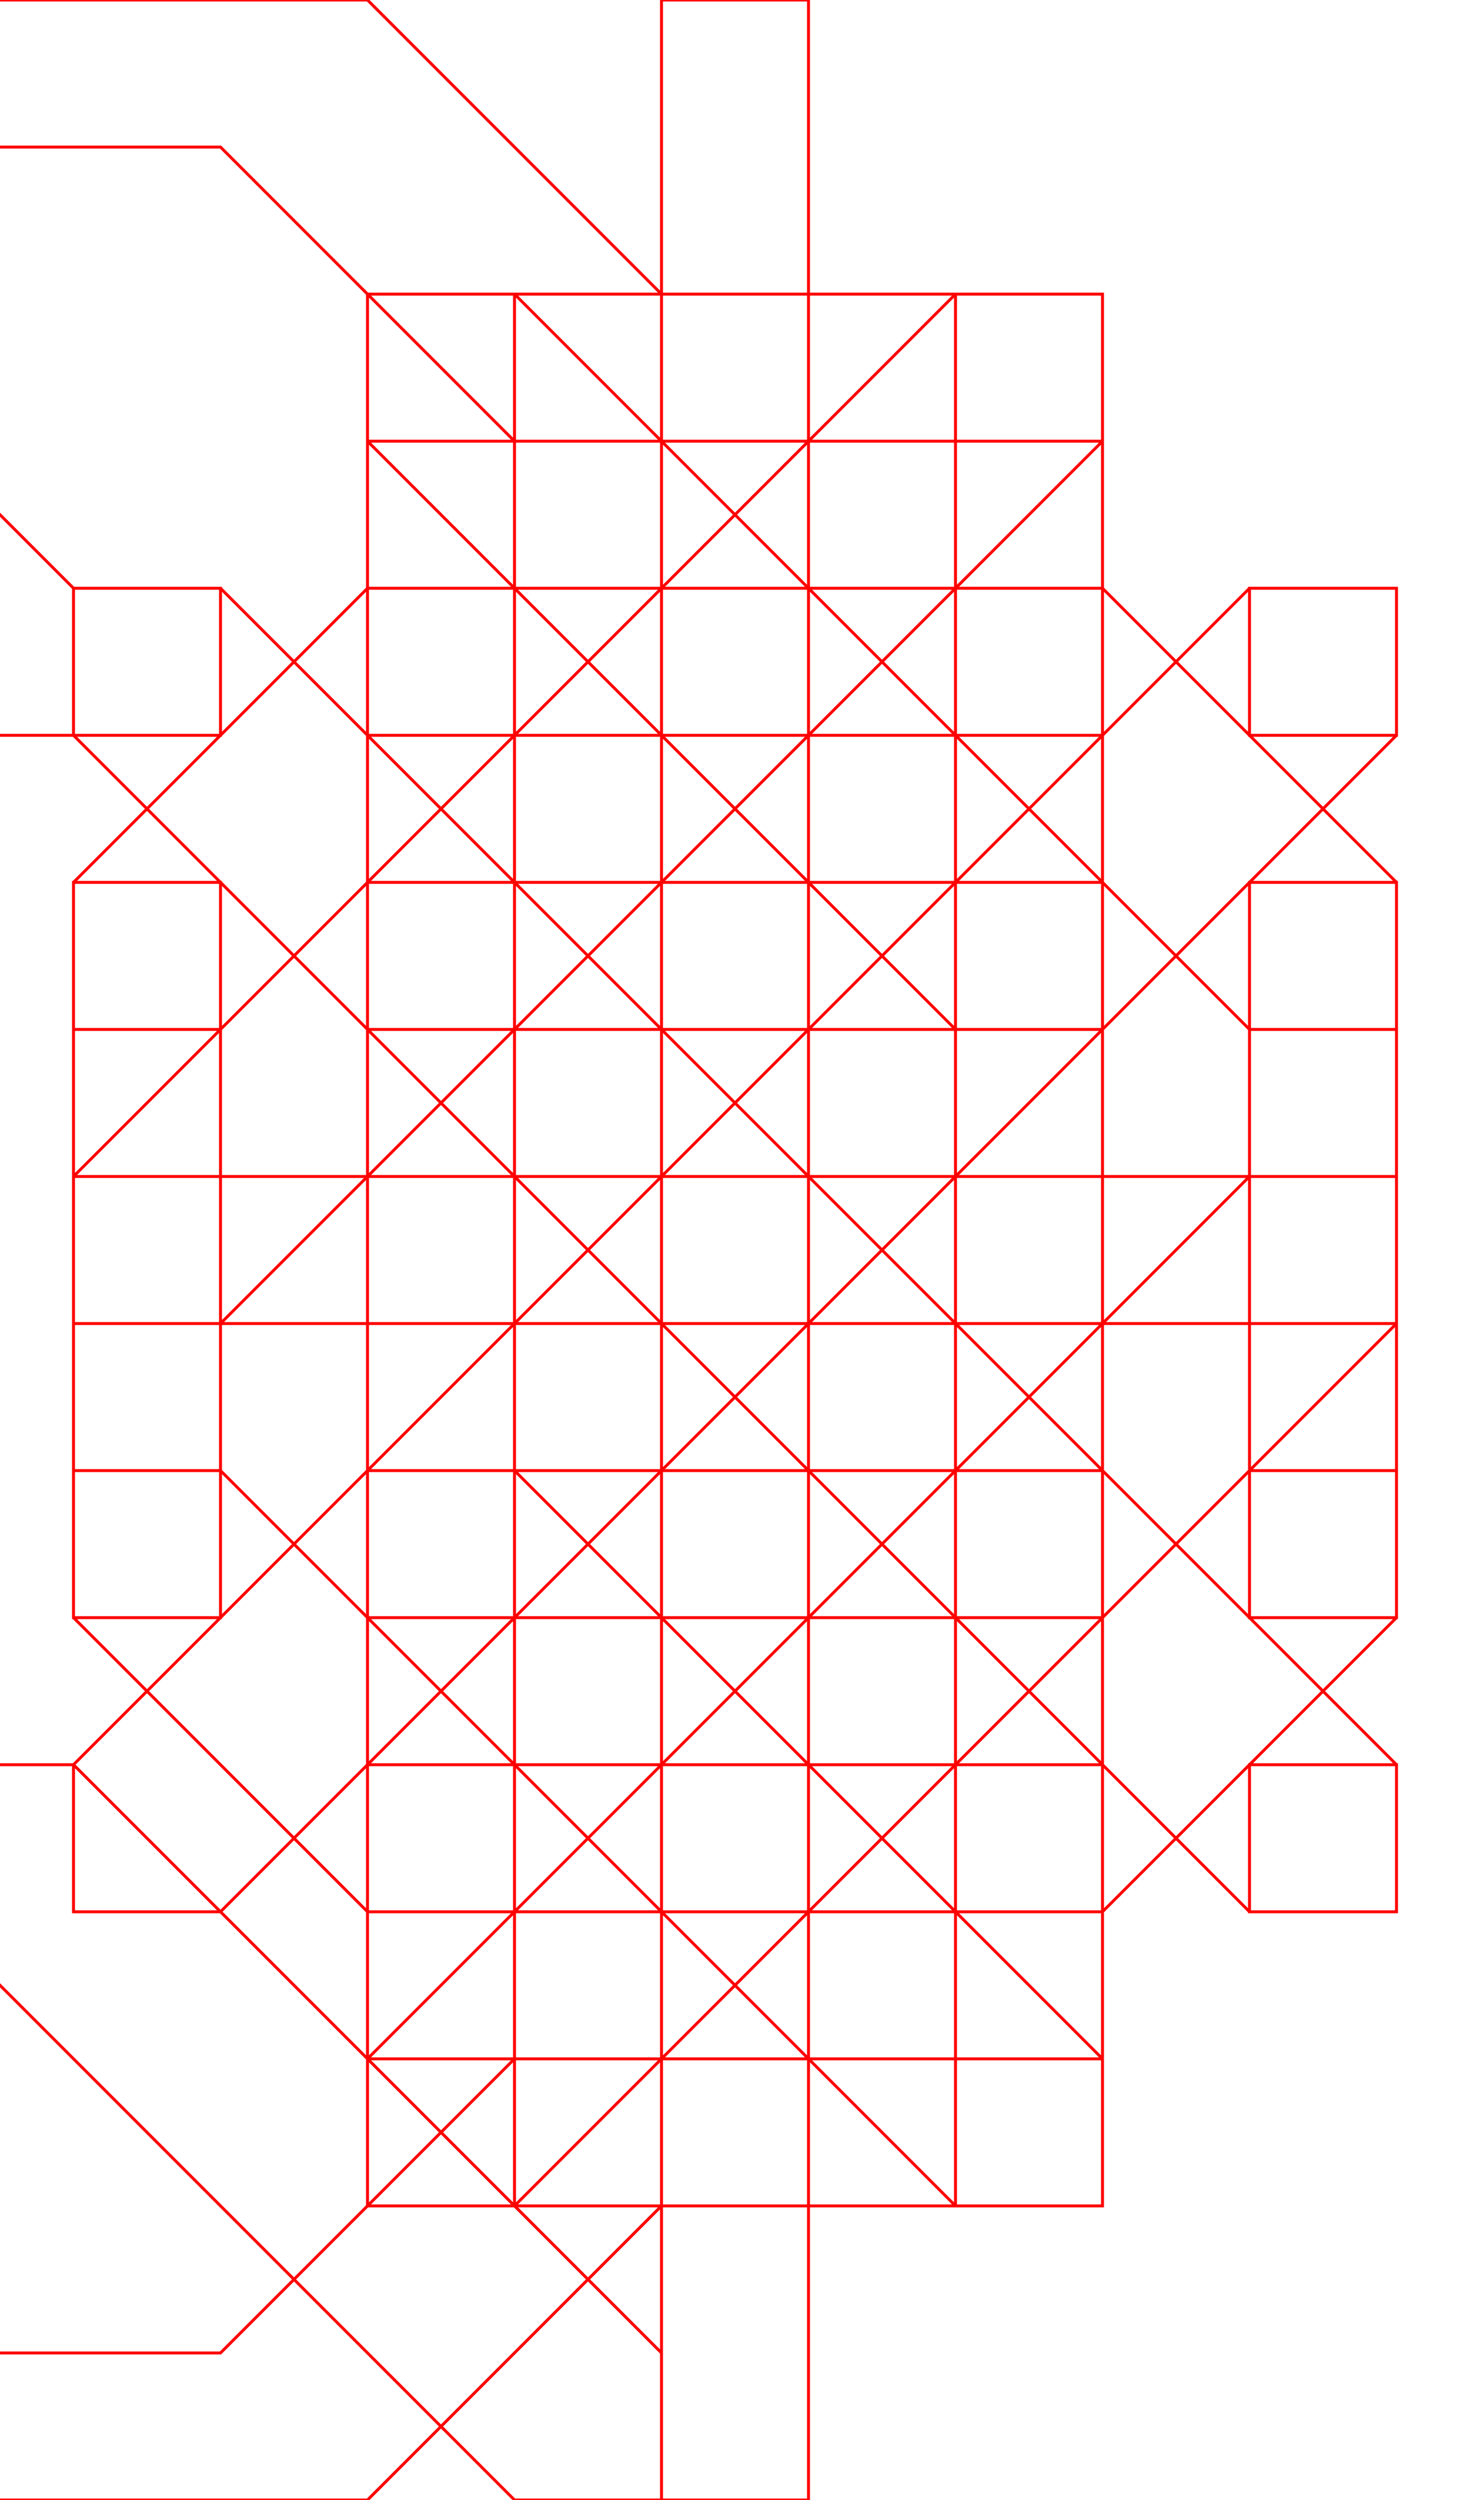 <svg width="500" height="850" xmlns="http://www.w3.org/2000/svg">
    <path style="fill:#000000;fill-opacity:0;stroke:#ff0000"
        d="m 275,400 v 50 H 225 L 125,350 v -50 h 50 z m 50,100 v 50 h 50 L 475,450 V 400 H 425 Z M 25,400 v 50 H 75 L 175,350 v -50 h -50 z m 350,100 v 50 H 325 L 225,450 v -50 h 50 z M 225,400 h 150 v 50 H 225 Z m 0,-300 h 50 v 650 h -50 z m 50,0 v 50 H 125 V 100 Z M 125,750 v -50 h 150 v 50 z M 225,0 h 50 V 850 H 225 Z M 125,400 h 150 v 50 H 125 Z M 225,100 h 50 v 650 h -50 z m 150,0 v 50 H 225 V 100 Z M 225,750 v -50 h 150 v 50 z M 25,200 v 50 l 100,100 100,100 100,100 100,100 h 50 V 600 L 375,500 275,400 175,300 75,200 Z m 100,0 -100,100 v 50 150 50 l 100,100 h 50 150 50 L 475,550 V 500 400 H 425 V 500 L 325,600 H 175 L 75,500 V 350 L 175,250 H 275 V 200 H 175 Z m 0,100 v 50 150 50 h 200 50 V 500 350 300 H 175 Z m 50,50 H 325 V 500 H 175 Z M 25,200 v 50 l 100,100 100,100 100,100 100,100 h 50 V 600 L 375,500 275,400 175,300 75,200 Z m 100,0 -100,100 v 50 H 75 L 175,250 H 325 L 425,350 V 500 L 325,600 H 175 L 75,500 H 25 v 50 l 100,100 h 50 150 50 L 475,550 V 500 350 300 L 375,200 H 325 175 Z m -100,0 v 50 l 100,100 100,100 100,100 100,100 h 50 V 600 L 375,500 275,400 175,300 75,200 Z m 100,0 -100,100 v 50 100 H 75 V 350 L 175,250 H 325 L 425,350 V 500 L 325,600 H 225 v 50 H 375 L 475,550 V 500 350 300 L 375,200 h -50 z m -350,500 v 50 l 100,100 h 50 150 50 L 225,750 V 700 H 175 L 75,800 H -75 L -175,700 Z M 25,200 v 50 l 100,100 100,100 100,100 100,100 h 50 V 600 L 375,500 275,400 175,300 75,200 Z m 100,0 -100,100 v 50 200 l 100,100 h 50 V 600 L 75,500 V 350 L 175,250 H 325 L 425,350 V 500 L 325,600 v 50 h 50 L 475,550 V 500 350 300 L 375,200 H 325 Z M -25,600 v 50 L 75,750 175,850 h 50 V 800 L 125,700 25,600 Z M 125,200 25,300 v 50 150 50 l 100,100 h 50 150 50 L 475,550 V 500 350 300 L 375,200 h -50 v 50 L 425,350 V 500 L 325,600 H 175 L 75,500 V 350 L 175,250 v -50 z m 0,0 -100,100 v 50 150 50 l 100,100 h 50 150 50 L 475,550 V 500 400 H 425 V 500 L 325,600 H 175 L 75,500 V 350 L 175,250 H 275 V 200 H 175 Z m 0,0 -100,100 v 50 200 L 125,650 H 375 L 475,550 V 500 350 300 L 375,200 h -50 z m 50,50 H 325 L 425,350 V 500 L 325,600 H 175 L 75,500 V 350 Z M 125,200 25,300 v 50 H 75 L 175,250 H 325 L 425,350 V 500 L 325,600 H 175 L 75,500 H 25 v 50 l 100,100 h 50 150 50 L 475,550 V 500 350 300 L 375,200 H 325 175 Z m 0,0 -100,100 v 50 200 L 125,650 H 375 L 475,550 V 500 H 425 L 325,600 H 175 L 75,500 V 350 L 175,250 h 150 l 100,100 h 50 V 300 L 375,200 H 325 Z M -25,600 v 50 l 100,100 25,25 -25,25 H -75 L -175,700 h -50 v 50 l 100,100 h 50 150 50 l 25,-25 25,25 h 50 v -50 l -25,-25 25,-25 V 700 H 175 L 150,725 125,700 25,600 Z M 25,200 v 50 l 100,100 100,100 100,100 100,100 h 50 V 600 L 375,500 275,400 175,300 75,200 Z m 100,0 -100,100 v 50 150 50 l 100,100 h 50 100 V 600 H 175 L 75,500 V 350 L 175,250 h 150 l 100,100 v 100 h 50 V 350 300 L 375,200 H 325 175 Z m 0,0 -100,100 v 50 150 50 l 100,100 h 50 100 V 600 H 175 L 75,500 V 350 L 175,250 h 150 l 100,100 v 100 h 50 V 350 300 L 375,200 H 325 175 Z m -100,0 v 50 l 100,100 100,100 100,100 100,100 h 50 V 600 L 375,500 275,400 175,300 75,200 Z m 100,0 -100,100 v 50 200 L 125,650 H 375 L 475,550 V 500 350 300 L 375,200 h -50 z m 50,50 H 325 L 425,350 V 500 L 325,600 H 175 L 75,500 V 350 Z m 50,-50 v 50 H 325 L 425,350 V 500 L 325,600 H 175 L 75,500 V 400 H 25 V 550 L 125,650 H 375 L 475,550 V 500 350 300 L 375,200 H 325 Z M 125,300 v 50 150 50 h 200 50 V 500 350 300 H 175 Z m 50,50 H 325 V 500 H 175 Z M 25,200 v 50 l 100,100 100,100 100,100 100,100 h 50 V 600 L 375,500 275,400 175,300 75,200 Z m 100,0 -100,100 v 50 150 50 l 100,100 h 50 150 50 L 475,550 V 500 400 H 425 V 500 L 325,600 H 175 L 75,500 V 350 L 175,250 H 275 V 200 H 175 Z M -125,0 -225,100 v 50 h 50 L -75,50 H 75 l 100,100 h 50 V 100 L 125,0 H 75 -75 Z M 125,200 25,300 v 50 100 H 75 V 350 L 175,250 H 325 L 425,350 V 500 L 325,600 H 225 v 50 H 375 L 475,550 V 500 350 300 L 375,200 h -50 z m -100,0 v 50 l 100,100 100,100 100,100 100,100 h 50 V 600 L 375,500 275,400 175,300 75,200 Z m 200,0 v 50 H 325 L 425,350 V 500 L 325,600 H 175 L 75,500 V 400 H 25 V 550 L 125,650 H 375 L 475,550 V 500 350 300 L 375,200 H 325 Z M 125,200 25,300 v 50 200 l 100,100 h 50 V 600 L 75,500 V 350 L 175,250 H 325 L 425,350 V 500 L 325,600 v 50 h 50 L 475,550 V 500 350 300 L 375,200 H 325 Z M -225,0 v 50 l 100,100 100,100 H 25 V 200 L -75,100 -175,0 Z M 25,200 v 50 l 100,100 100,100 100,100 100,100 h 50 V 600 L 375,500 275,400 175,300 75,200 Z m 100,0 -100,100 v 50 150 50 l 100,100 h 50 150 50 L 475,550 V 500 350 300 L 375,200 h -50 v 50 L 425,350 V 500 L 325,600 H 175 L 75,500 V 350 L 175,250 v -50 z m -100,0 v 50 l 100,100 100,100 100,100 100,100 h 50 V 600 L 375,500 275,400 175,300 75,200 Z m 100,0 -100,100 v 50 H 75 L 175,250 H 325 L 425,350 V 500 L 325,600 H 175 L 75,500 H 25 v 50 l 100,100 h 50 150 50 L 475,550 V 500 350 300 L 375,200 H 325 175 Z m -100,0 v 50 l 100,100 100,100 100,100 100,100 h 50 V 600 L 375,500 275,400 175,300 75,200 Z m 100,0 -100,100 v 50 200 L 125,650 H 375 L 475,550 V 500 H 425 L 325,600 H 175 L 75,500 V 350 L 175,250 h 150 l 100,100 h 50 V 300 L 375,200 H 325 Z M -225,0 v 50 l 25,25 -25,25 v 50 h 50 l 25,-25 25,25 100,100 H 25 V 200 L -75,100 -100,75 -75,50 H 75 l 100,100 h 50 V 100 L 125,0 H 75 -75 -125 l -25,25 -25,-25 z m 450,200 h 150 v 50 H 225 Z m 150,0 h -50 v 50 l 100,100 h 50 v -50 z m 0,450 H 125 v -50 h 250 z m -250,0 h 50 V 600 L 75,500 H 25 v 50 z M 475,550 V 500 H 425 L 325,600 v 50 h 50 z M 125,200 h 250 v 50 H 125 Z m 250,0 h -50 v 50 l 100,100 h 50 V 300 Z M 25,300 v 50 H 75 L 175,250 V 200 H 125 Z M 325,100 h 50 v 650 h -50 z m 50,0 v 50 H 125 V 100 Z M 125,750 v -50 h 250 v 50 z M 25,200 v 50 l 100,100 100,100 100,100 100,100 h 50 V 600 L 375,500 275,400 175,300 75,200 Z M 125,100 h 50 v 650 h -50 z m 250,0 v 50 H 125 V 100 Z M 125,750 v -50 h 250 v 50 z M 25,200 v 50 l 100,100 100,100 100,100 100,100 h 50 V 600 L 375,500 275,400 175,300 75,200 Z m 100,0 -100,100 v 50 150 50 l 100,100 h 50 150 50 L 475,550 V 500 400 H 425 V 500 L 325,600 H 175 L 75,500 V 350 L 175,250 H 275 V 200 H 175 Z m 0,100 v 50 150 50 h 200 50 V 500 350 300 H 175 Z m 50,50 H 325 V 500 H 175 Z M 25,200 v 50 l 100,100 100,100 100,100 100,100 h 50 V 600 L 375,500 275,400 175,300 75,200 Z m 100,0 -100,100 v 50 H 75 L 175,250 H 325 L 425,350 V 500 L 325,600 H 175 L 75,500 H 25 v 50 l 100,100 h 50 150 50 L 475,550 V 500 350 300 L 375,200 H 325 175 Z m -100,0 v 50 l 100,100 100,100 100,100 100,100 h 50 V 600 L 375,500 275,400 175,300 75,200 Z m 100,0 -100,100 v 50 100 H 75 V 350 L 175,250 H 325 L 425,350 V 500 L 325,600 H 225 v 50 H 375 L 475,550 V 500 350 300 L 375,200 h -50 z m -350,500 v 50 l 100,100 h 50 150 50 L 225,750 V 700 H 175 L 75,800 H -75 L -175,700 Z M 25,200 v 50 l 100,100 100,100 100,100 100,100 h 50 V 600 L 375,500 275,400 175,300 75,200 Z m 100,0 -100,100 v 50 200 l 100,100 h 50 V 600 L 75,500 V 350 L 175,250 H 325 L 425,350 V 500 L 325,600 v 50 h 50 L 475,550 V 500 350 300 L 375,200 H 325 Z M -25,600 v 50 L 75,750 175,850 h 50 V 800 L 125,700 25,600 Z M 125,200 25,300 v 50 150 50 l 100,100 h 50 150 50 L 475,550 V 500 350 300 L 375,200 h -50 v 50 L 425,350 V 500 L 325,600 H 175 L 75,500 V 350 L 175,250 v -50 z m 0,0 -100,100 v 50 150 50 l 100,100 h 50 150 50 L 475,550 V 500 400 H 425 V 500 L 325,600 H 175 L 75,500 V 350 L 175,250 H 275 V 200 H 175 Z m 0,0 -100,100 v 50 200 L 125,650 H 375 L 475,550 V 500 350 300 L 375,200 h -50 z m 50,50 H 325 L 425,350 V 500 L 325,600 H 175 L 75,500 V 350 Z M 125,200 25,300 v 50 H 75 L 175,250 H 325 L 425,350 V 500 L 325,600 H 175 L 75,500 H 25 v 50 l 100,100 h 50 150 50 L 475,550 V 500 350 300 L 375,200 H 325 175 Z m 0,0 -100,100 v 50 200 L 125,650 H 375 L 475,550 V 500 H 425 L 325,600 H 175 L 75,500 V 350 L 175,250 h 150 l 100,100 h 50 V 300 L 375,200 H 325 Z M -25,600 v 50 l 100,100 25,25 -25,25 H -75 L -175,700 h -50 v 50 l 100,100 h 50 150 50 l 25,-25 25,25 h 50 v -50 l -25,-25 25,-25 V 700 H 175 L 150,725 125,700 25,600 Z M 25,200 v 50 l 100,100 100,100 100,100 100,100 h 50 V 600 L 375,500 275,400 175,300 75,200 Z m 100,0 -100,100 v 50 150 50 l 100,100 h 50 100 V 600 H 175 L 75,500 V 350 L 175,250 h 150 l 100,100 v 100 h 50 V 350 300 L 375,200 H 325 175 Z m 0,0 -100,100 v 50 150 50 l 100,100 h 50 100 V 600 H 175 L 75,500 V 350 L 175,250 h 150 l 100,100 v 100 h 50 V 350 300 L 375,200 H 325 175 Z m -100,0 v 50 l 100,100 100,100 100,100 100,100 h 50 V 600 L 375,500 275,400 175,300 75,200 Z m 100,0 -100,100 v 50 200 L 125,650 H 375 L 475,550 V 500 350 300 L 375,200 h -50 z m 50,50 H 325 L 425,350 V 500 L 325,600 H 175 L 75,500 V 350 Z m 50,-50 v 50 H 325 L 425,350 V 500 L 325,600 H 175 L 75,500 V 400 H 25 V 550 L 125,650 H 375 L 475,550 V 500 350 300 L 375,200 H 325 Z M 125,300 v 50 150 50 h 200 50 V 500 350 300 H 175 Z m 50,50 H 325 V 500 H 175 Z M 25,200 v 50 l 100,100 100,100 100,100 100,100 h 50 V 600 L 375,500 275,400 175,300 75,200 Z m 100,0 -100,100 v 50 150 50 l 100,100 h 50 150 50 L 475,550 V 500 400 H 425 V 500 L 325,600 H 175 L 75,500 V 350 L 175,250 H 275 V 200 H 175 Z M -125,0 -225,100 v 50 h 50 L -75,50 H 75 l 100,100 h 50 V 100 L 125,0 H 75 -75 Z M 125,200 25,300 v 50 100 H 75 V 350 L 175,250 H 325 L 425,350 V 500 L 325,600 H 225 v 50 H 375 L 475,550 V 500 350 300 L 375,200 h -50 z m -100,0 v 50 l 100,100 100,100 100,100 100,100 h 50 V 600 L 375,500 275,400 175,300 75,200 Z m 200,0 v 50 H 325 L 425,350 V 500 L 325,600 H 175 L 75,500 V 400 H 25 V 550 L 125,650 H 375 L 475,550 V 500 350 300 L 375,200 H 325 Z M 125,200 25,300 v 50 200 l 100,100 h 50 V 600 L 75,500 V 350 L 175,250 H 325 L 425,350 V 500 L 325,600 v 50 h 50 L 475,550 V 500 350 300 L 375,200 H 325 Z M -225,0 v 50 l 100,100 100,100 H 25 V 200 L -75,100 -175,0 Z M 25,200 v 50 l 100,100 100,100 100,100 100,100 h 50 V 600 L 375,500 275,400 175,300 75,200 Z m 100,0 -100,100 v 50 150 50 l 100,100 h 50 150 50 L 475,550 V 500 350 300 L 375,200 h -50 v 50 L 425,350 V 500 L 325,600 H 175 L 75,500 V 350 L 175,250 v -50 z m -100,0 v 50 l 100,100 100,100 100,100 100,100 h 50 V 600 L 375,500 275,400 175,300 75,200 Z m 100,0 -100,100 v 50 H 75 L 175,250 H 325 L 425,350 V 500 L 325,600 H 175 L 75,500 H 25 v 50 l 100,100 h 50 150 50 L 475,550 V 500 350 300 L 375,200 H 325 175 Z m -100,0 v 50 l 100,100 100,100 100,100 100,100 h 50 V 600 L 375,500 275,400 175,300 75,200 Z m 100,0 -100,100 v 50 200 L 125,650 H 375 L 475,550 V 500 H 425 L 325,600 H 175 L 75,500 V 350 L 175,250 h 150 l 100,100 h 50 V 300 L 375,200 H 325 Z M -225,0 v 50 l 25,25 -25,25 v 50 h 50 l 25,-25 25,25 100,100 H 25 V 200 L -75,100 -100,75 -75,50 H 75 l 100,100 h 50 V 100 L 125,0 H 75 -75 -125 l -25,25 -25,-25 z m 450,450 v -50 h 50 l 100,100 v 50 h -50 z m 50,-50 v 50 H 225 L 125,350 v -50 h 50 z m 50,150 v -50 h 50 l 100,100 v 50 H 425 Z M 175,300 v 50 H 125 L 25,250 v -50 h 50 z m 300,0 V 550 H 425 V 300 Z M 375,650 H 125 V 600 H 375 Z M 25,550 V 300 H 75 V 550 Z M 125,200 h 250 v 50 H 125 Z M 475,550 V 500 H 425 L 325,600 v 50 h 50 z M 125,650 h 50 V 600 L 75,500 H 25 v 50 z M 25,300 v 50 H 75 L 175,250 V 200 H 125 Z M 375,200 h -50 v 50 l 100,100 h 50 V 300 Z M 125,300 h 50 v 250 h -50 z m 0,250 v -50 h 250 v 50 z m 250,0 H 325 V 300 h 50 z m 0,-250 v 50 H 125 V 300 Z M 225,600 h 50 v 50 h -50 z m 0,-200 h 50 v 50 h -50 z m 0,-200 h 50 v 50 H 225 Z M 125,300 v 50 H 325 V 500 H 125 v 50 H 375 V 500 350 300 h -50 z m 250,0 v 50 H 125 V 300 Z M 125,550 v -50 h 250 v 50 z m 0,0 v -50 h 250 v 50 z m 0,-250 h 50 v 250 h -50 z m 250,0 v 50 H 125 v -50 z m 50,100 h 50 v 50 h -50 z m -400,0 h 50 v 50 H 25 Z m 200,0 h 50 v 50 h -50 z m 0,50 v -50 h 50 l 100,100 v 50 h -50 z m 50,-50 v 50 H 225 L 125,350 v -50 h 50 z m 50,150 v -50 h 50 l 100,100 v 50 H 425 Z M 175,300 v 50 H 125 L 25,250 v -50 h 50 z m 250,100 h 50 v 50 h -50 z m -400,0 h 50 v 50 H 25 Z m 200,200 h 50 v 50 h -50 z m 0,-200 h 50 v 50 h -50 z m 0,-200 h 50 v 50 h -50 z m 0,250 v -50 h 50 l 100,100 v 50 h -50 z m 50,-50 v 50 H 225 L 125,350 v -50 h 50 z m 50,150 v -50 h 50 l 100,100 v 50 H 425 Z M 175,300 v 50 H 125 L 25,250 v -50 h 50 z m -50,0 v 50 150 50 h 200 50 V 500 350 300 H 175 Z m 50,50 H 325 V 500 H 175 Z M 475,300 V 450 H 425 V 300 Z M 275,650 H 125 V 600 H 275 Z M 25,550 V 300 H 75 V 550 Z M 125,200 h 250 v 50 H 125 Z m 0,450 h 50 V 600 L 75,500 H 25 v 50 z M 25,300 v 50 H 75 L 175,250 V 200 H 125 Z M 375,200 h -50 v 50 l 100,100 h 50 V 300 Z M 125,300 v 50 150 50 h 200 50 V 500 350 300 H 175 Z m 50,50 H 325 V 500 H 175 Z M 475,300 V 550 H 425 V 300 Z M 25,550 V 300 H 75 V 550 Z M 125,200 h 250 v 50 H 125 Z M 475,550 V 500 H 425 L 325,600 v 50 h 50 z M 125,650 h 50 V 600 L 75,500 H 25 v 50 z M 25,300 v 50 H 75 L 175,250 V 200 H 125 Z M 375,200 h -50 v 50 l 100,100 h 50 V 300 Z M 125,300 v 50 150 50 h 200 50 V 500 350 300 H 175 Z m 50,50 H 325 V 500 H 175 Z M 475,300 V 550 H 425 V 300 Z M 375,650 H 225 V 600 H 375 Z M 25,450 V 300 H 75 V 450 Z M 125,200 h 250 v 50 H 125 Z M 475,550 V 500 H 425 L 325,600 v 50 h 50 z M 25,300 v 50 H 75 L 175,250 V 200 H 125 Z M 375,200 h -50 v 50 l 100,100 h 50 V 300 Z M 125,300 v 50 150 50 h 200 50 V 500 350 300 H 175 Z m 50,50 H 325 V 500 H 175 Z M 375,650 H 125 V 600 H 375 Z M 25,550 V 300 H 75 V 550 Z M 125,200 h 250 v 50 H 125 Z M 475,550 V 500 H 425 L 325,600 v 50 h 50 z M 125,650 h 50 V 600 L 75,500 H 25 v 50 z M 25,300 v 50 H 75 L 175,250 V 200 H 125 Z M 375,200 h -50 v 50 l 100,100 h 50 V 300 Z M 125,300 v 50 150 50 h 200 50 V 500 350 300 H 175 Z m 50,50 H 325 V 500 H 175 Z M 475,300 V 550 H 425 V 300 Z M 375,650 H 125 V 600 H 375 Z M 25,550 V 300 H 75 V 550 Z M 125,200 h 250 v 50 H 125 Z M 475,550 V 500 H 425 L 325,600 v 50 h 50 z M 125,650 h 50 V 600 L 75,500 H 25 v 50 z M 25,300 v 50 H 75 L 175,250 V 200 H 125 Z M 375,200 h -50 v 50 l 100,100 h 50 V 300 Z M 125,300 v 50 150 50 h 200 50 V 500 350 300 H 175 Z m 50,50 H 325 V 500 H 175 Z M 475,300 V 550 H 425 V 300 Z M 375,650 H 125 V 600 H 375 Z M 125,200 h 250 v 50 H 125 Z M 475,550 V 500 H 425 L 325,600 v 50 h 50 z M 125,650 h 50 V 600 L 75,500 H 25 v 50 z M 25,300 v 50 H 75 L 175,250 V 200 H 125 Z M 375,200 h -50 v 50 l 100,100 h 50 V 300 Z M 125,300 v 50 150 50 h 200 50 V 500 350 300 H 175 Z m 50,50 H 325 V 500 H 175 Z m 300,50 V 550 H 425 V 400 Z M 375,650 H 125 V 600 H 375 Z M 25,550 V 300 H 75 V 550 Z M 125,200 h 150 v 50 H 125 Z M 475,550 V 500 H 425 L 325,600 v 50 h 50 z M 125,650 h 50 V 600 L 75,500 H 25 v 50 z M 25,300 v 50 H 75 L 175,250 v -50 h -50 z m 100,0 v 50 150 50 h 200 50 V 500 350 300 H 175 Z m 50,50 H 325 V 500 H 175 Z M 475,300 V 550 H 425 V 300 Z M 375,650 H 125 V 600 H 375 Z M 25,550 V 300 h 50 v 250 z m 450,0 V 500 H 425 L 325,600 v 50 h 50 z M 125,650 h 50 V 600 L 75,500 H 25 v 50 z M 25,300 v 50 H 75 L 175,250 V 200 H 125 Z M 375,200 h -50 v 50 l 100,100 h 50 V 300 Z M 125,300 v 50 150 50 h 200 50 V 500 350 300 H 175 Z m 50,50 H 325 V 500 H 175 Z M 475,300 V 550 H 425 V 300 Z M 375,650 H 125 V 600 H 375 Z M 25,550 V 400 H 75 V 550 Z M 225,200 h 150 v 50 H 225 Z M 475,550 V 500 H 425 L 325,600 v 50 h 50 z M 125,650 h 50 V 600 L 75,500 H 25 v 50 z M 375,200 h -50 v 50 l 100,100 h 50 V 300 Z M 125,300 v 50 150 50 h 200 50 V 500 350 300 H 175 Z m 50,50 H 325 V 500 H 175 Z M 425,200 325,300 225,400 125,500 25,600 v 50 H 75 L 175,550 275,450 375,350 475,250 v -50 z m 0,200 h 50 v 50 h -50 z m -400,0 h 50 v 50 H 25 Z m 200,200 h 50 v 50 h -50 z m 0,-200 h 50 v 50 h -50 z m 0,-200 h 50 v 50 H 225 Z M 25,400 h 450 v 50 H 25 Z m 400,0 h 50 v 50 h -50 z m -400,0 h 50 v 50 H 25 Z m 200,0 h 50 v 50 h -50 z m -200,0 h 450 v 50 H 25 Z M 225,200 h 50 V 650 H 225 Z M 125,500 v 50 h 50 L 275,450 V 400 H 225 Z M 225,400 v 50 h 50 L 375,350 v -50 h -50 z m 0,50 v -50 h 50 l 100,100 v 50 h -50 z m 50,-50 v 50 H 225 L 125,350 v -50 h 50 z M 225,200 h 50 v 450 h -50 z m 100,100 h 50 V 550 H 325 Z M 225,600 v 50 h 50 L 375,550 v -50 h -50 z m 0,-350 v -50 h 50 l 100,100 v 50 H 325 Z M 125,700 v 50 h 50 L 275,650 v -50 h -50 z m 0,-550 v -50 h 50 l 100,100 v 50 h -50 z m 100,500 v -50 h 50 l 100,100 v 50 h -50 z m 0,-450 v 50 h 50 L 375,150 V 100 H 325 Z M 125,300 h 50 v 250 h -50 z m 0,250 v -50 h 50 l 100,100 v 50 h -50 z m 0,-250 v 50 h 50 L 275,250 V 200 H 225 Z M 225,200 h 50 v 50 H 225 Z M 125,550 v -50 h 250 v 50 z M 225,400 h 50 v 50 H 225 Z M 375,550 H 325 V 300 h 50 z M 125,200 h 250 v 50 H 125 Z M 375,650 H 125 V 600 H 375 Z M 475,300 V 550 H 425 V 300 Z m -100,0 v 50 H 125 v -50 z m 0,-100 h -50 v 50 l 100,100 h 50 V 300 Z M 25,300 v 50 H 75 L 175,250 v -50 h -50 z m 100,350 h 50 V 600 L 75,500 H 25 v 50 z M 475,550 V 500 H 425 L 325,600 v 50 h 50 z M 25,600 v 50 H 75 L 175,550 V 500 H 125 Z M 125,500 v 50 h 50 L 275,450 V 400 H 225 Z M 225,400 v 50 h 50 L 375,350 V 300 H 325 Z M 325,300 v 50 h 50 L 475,250 v -50 h -50 z m 100,300 h 50 v 50 H 425 Z M 25,200 h 50 v 50 H 25 Z M 225,0 h 50 v 850 h -50 z m 0,200 h 50 v 450 h -50 z m 0,250 v -50 h 50 l 100,100 v 50 h -50 z m 50,-50 v 50 H 225 L 125,350 v -50 h 50 z M 175,300 v 50 H 125 L 25,250 v -50 h 50 z m 150,250 v -50 h 50 l 100,100 v 50 H 425 Z M 125,200 h 250 v 50 H 125 Z M 375,650 H 125 v -50 h 250 z m 0,-450 h -50 v 50 l 100,100 h 50 V 300 Z M 25,300 v 50 H 75 L 175,250 v -50 h -50 z m 100,350 h 50 V 600 L 75,500 H 25 v 50 z M 475,550 V 500 H 425 L 325,600 v 50 h 50 z M 225,0 h 50 v 850 h -50 z m 0,200 h 50 v 450 h -50 z m 0,250 v -50 h 50 l 100,100 v 50 h -50 z m 50,-50 v 50 H 225 L 125,350 v -50 h 50 z m 50,150 v -50 h 50 l 100,100 v 50 H 425 Z M 175,300 v 50 H 125 L 25,250 V 200 H 75 Z M 375,650 H 125 V 600 H 375 Z M 25,550 V 300 H 75 V 550 Z M 125,200 h 250 v 50 H 125 Z M 475,550 V 500 H 425 L 325,600 v 50 h 50 z M 125,650 h 50 V 600 L 75,500 H 25 v 50 z M 25,300 v 50 H 75 L 175,250 V 200 H 125 Z M 375,200 h -50 v 50 l 100,100 h 50 v -50 z m 50,0 h 50 v 50 h -50 z m -400,0 h 50 v 50 H 25 Z m 200,400 h 50 v 50 h -50 z m 0,-400 h 50 v 50 h -50 z" />
</svg>